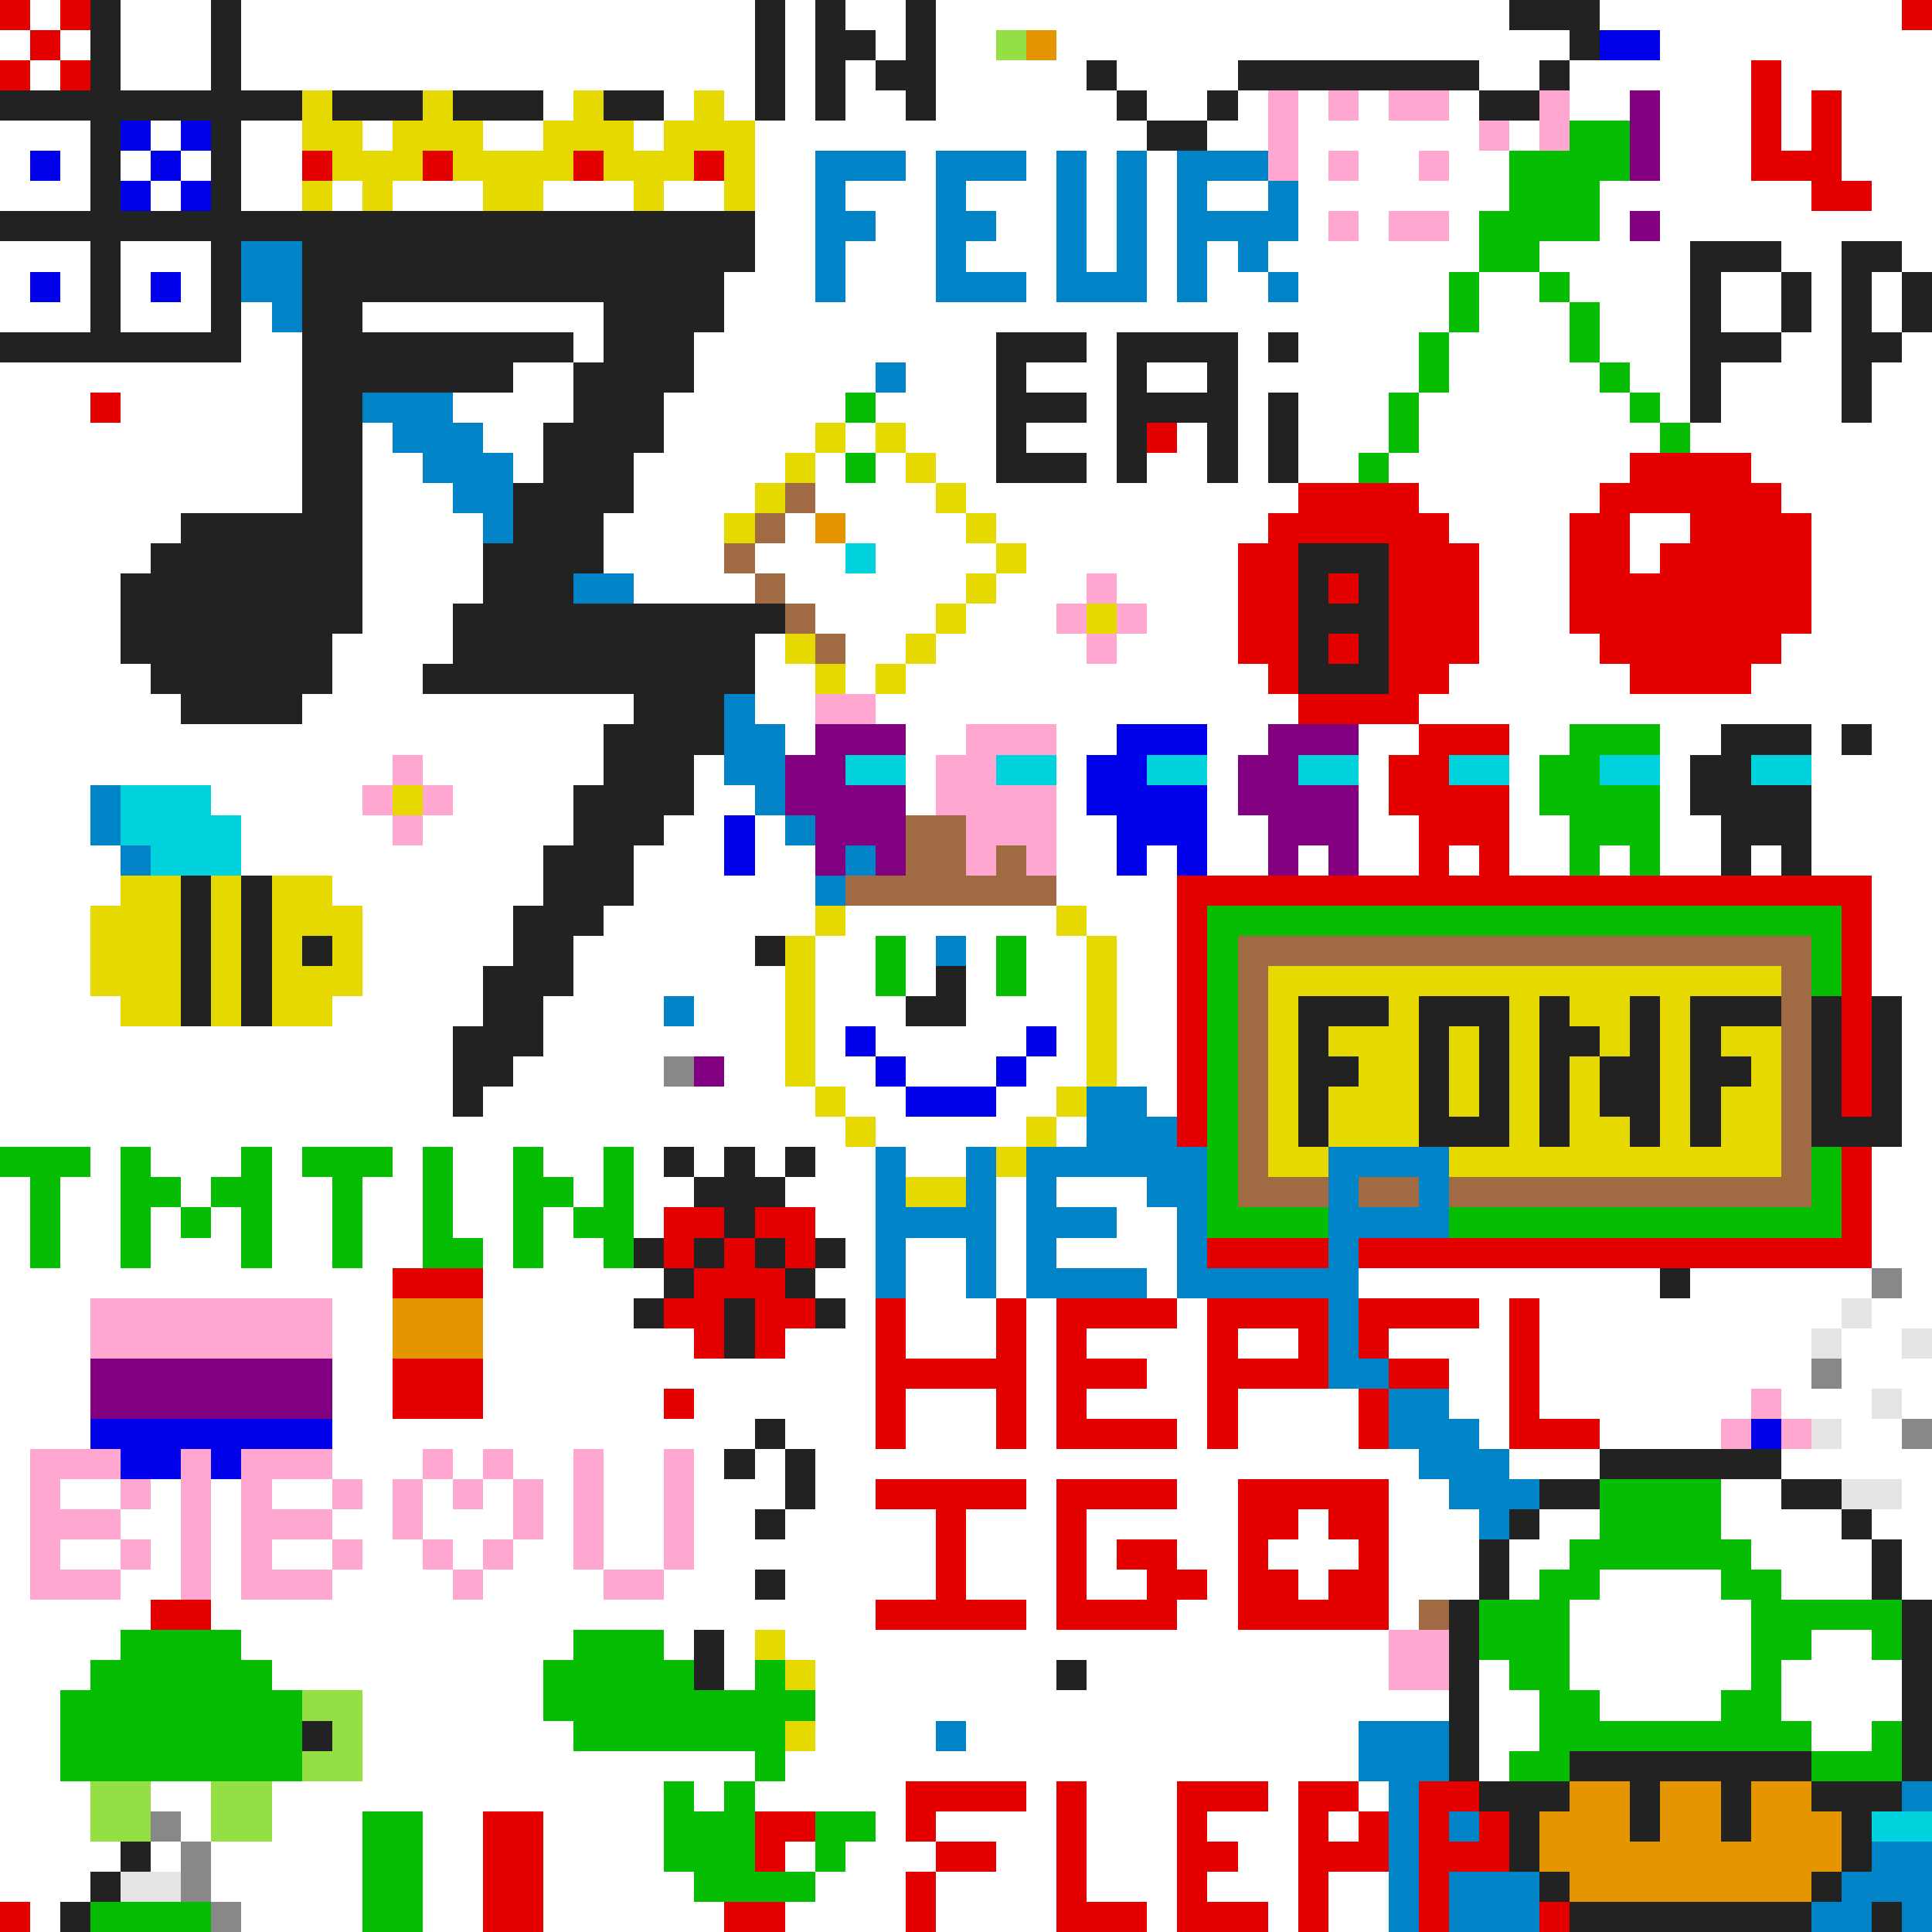 <svg xmlns="http://www.w3.org/2000/svg" viewBox="0 -0.5 64 64" shape-rendering="crispEdges">
<rect x="0" y="-0.5" width="64" height="64" fill="#333333" stroke="none"/>
<path stroke="#e50000" d="M0 0h1M2 0h1M63 0h1M1 1h1M0 2h1M2 2h1M58 2h1M58 3h1M60 3h1M58 4h1M60 4h1M10 5h1M14 5h1M19 5h1M23 5h1M58 5h3M60 6h2M3 13h1M38 14h1M54 15h4M43 16h4M53 16h6M42 17h6M52 17h2M56 17h4M41 18h2M46 18h3M52 18h2M55 18h5M41 19h2M44 19h1M46 19h3M52 19h8M41 20h2M46 20h3M52 20h8M41 21h2M44 21h1M46 21h3M53 21h6M42 22h1M46 22h2M54 22h4M43 23h4M47 24h3M46 25h2M46 26h4M47 27h3M47 28h1M49 28h1M39 29h23M39 30h1M61 30h1M39 31h1M61 31h1M39 32h1M61 32h1M39 33h1M61 33h1M39 34h1M61 34h1M39 35h1M61 35h1M39 36h1M61 36h1M39 37h1M61 38h1M61 39h1M22 40h2M25 40h2M61 40h1M22 41h1M24 41h1M26 41h1M40 41h4M45 41h17M13 42h3M23 42h3M22 43h2M25 43h2M29 43h1M33 43h1M35 43h4M40 43h4M45 43h4M50 43h1M23 44h1M25 44h1M29 44h1M33 44h1M35 44h1M40 44h1M43 44h1M45 44h1M50 44h1M13 45h3M29 45h5M35 45h3M40 45h4M46 45h2M50 45h1M13 46h3M22 46h1M29 46h1M33 46h1M35 46h1M40 46h1M45 46h1M50 46h1M29 47h1M33 47h1M35 47h4M40 47h1M45 47h1M50 47h3M29 49h5M35 49h4M41 49h5M31 50h1M35 50h1M41 50h2M44 50h2M31 51h1M35 51h1M37 51h2M41 51h1M45 51h1M31 52h1M35 52h1M38 52h2M41 52h2M44 52h2M5 53h2M29 53h5M35 53h4M41 53h5M30 59h4M35 59h1M39 59h3M43 59h2M47 59h2M16 60h2M25 60h2M30 60h1M35 60h1M39 60h1M43 60h1M45 60h1M47 60h1M49 60h1M16 61h2M25 61h1M31 61h2M35 61h1M39 61h2M43 61h3M47 61h3M16 62h2M30 62h1M35 62h1M39 62h1M43 62h1M47 62h1M0 63h1M16 63h2M24 63h2M30 63h1M35 63h3M39 63h3M43 63h1M47 63h1M51 63h1" />
<path stroke="#ffffff" d="M1 0h1M4 0h3M8 0h17M26 0h1M28 0h2M31 0h19M53 0h10M0 1h1M2 1h1M4 1h3M8 1h17M26 1h1M29 1h1M31 1h2M35 1h17M55 1h9M1 2h1M4 2h3M8 2h17M26 2h1M28 2h1M31 2h5M37 2h4M49 2h2M52 2h6M59 2h5M18 3h1M22 3h1M24 3h1M26 3h1M28 3h2M31 3h6M38 3h2M41 3h1M43 3h1M45 3h1M48 3h1M52 3h2M55 3h3M59 3h1M61 3h3M0 4h3M5 4h1M8 4h2M12 4h1M16 4h2M21 4h1M25 4h13M40 4h2M43 4h6M50 4h1M55 4h3M59 4h1M61 4h3M0 5h1M2 5h1M4 5h1M6 5h1M8 5h2M25 5h2M30 5h1M34 5h1M36 5h1M38 5h1M43 5h1M45 5h2M48 5h2M55 5h3M61 5h3M0 6h3M5 6h1M8 6h2M11 6h1M13 6h3M18 6h3M22 6h2M25 6h2M28 6h3M32 6h3M36 6h1M38 6h1M40 6h2M43 6h7M53 6h7M62 6h2M25 7h2M29 7h2M33 7h2M36 7h1M38 7h1M43 7h1M45 7h1M48 7h1M53 7h1M55 7h9M0 8h3M4 8h3M25 8h2M28 8h3M32 8h3M36 8h1M38 8h1M40 8h1M42 8h7M51 8h5M59 8h2M63 8h1M0 9h1M2 9h1M4 9h1M6 9h1M24 9h3M28 9h3M34 9h1M38 9h1M40 9h2M43 9h5M49 9h2M52 9h4M57 9h2M60 9h1M62 9h1M0 10h3M4 10h3M8 10h1M12 10h8M24 10h24M49 10h3M53 10h3M57 10h2M60 10h1M62 10h1M8 11h2M19 11h1M23 11h10M36 11h1M41 11h1M43 11h4M48 11h4M53 11h3M59 11h2M63 11h1M0 12h10M17 12h2M23 12h6M30 12h3M34 12h3M38 12h2M41 12h6M48 12h5M54 12h2M57 12h4M62 12h2M0 13h3M4 13h6M15 13h4M22 13h6M29 13h4M36 13h1M41 13h1M43 13h3M47 13h7M55 13h1M57 13h4M62 13h2M0 14h10M12 14h1M16 14h2M22 14h5M28 14h1M30 14h3M34 14h3M39 14h1M41 14h1M43 14h3M47 14h8M56 14h8M0 15h10M12 15h2M17 15h1M21 15h5M27 15h1M29 15h1M31 15h2M36 15h1M38 15h2M41 15h1M43 15h2M46 15h8M58 15h6M0 16h10M12 16h3M21 16h4M27 16h4M32 16h11M47 16h6M59 16h5M0 17h6M12 17h4M20 17h4M26 17h1M28 17h4M33 17h9M48 17h4M54 17h2M60 17h4M0 18h5M12 18h4M20 18h4M25 18h3M29 18h4M34 18h7M49 18h3M54 18h1M60 18h4M0 19h4M12 19h4M21 19h4M26 19h6M33 19h3M37 19h4M49 19h3M60 19h4M0 20h4M12 20h3M27 20h4M32 20h3M38 20h3M49 20h3M60 20h4M0 21h4M11 21h4M25 21h1M28 21h2M31 21h5M37 21h4M49 21h4M59 21h5M0 22h5M11 22h3M25 22h2M28 22h1M30 22h12M48 22h6M58 22h6M0 23h6M10 23h11M25 23h2M29 23h14M47 23h17M0 24h20M26 24h1M30 24h2M35 24h2M40 24h2M45 24h2M50 24h2M55 24h2M60 24h1M62 24h2M0 25h13M14 25h6M23 25h1M30 25h1M35 25h1M40 25h1M45 25h1M50 25h1M55 25h1M60 25h4M0 26h3M7 26h5M15 26h4M23 26h2M30 26h1M35 26h1M40 26h1M45 26h1M50 26h1M55 26h1M60 26h4M0 27h3M8 27h5M14 27h5M22 27h2M25 27h1M35 27h2M40 27h2M45 27h2M50 27h2M55 27h2M60 27h4M0 28h4M8 28h10M21 28h3M25 28h2M35 28h2M38 28h1M40 28h2M43 28h1M45 28h2M48 28h1M50 28h2M53 28h1M55 28h2M58 28h1M60 28h4M0 29h4M11 29h7M21 29h6M35 29h4M62 29h2M0 30h3M12 30h5M20 30h7M28 30h7M36 30h3M62 30h2M0 31h3M12 31h5M19 31h6M27 31h2M30 31h1M32 31h1M34 31h2M37 31h2M62 31h2M0 32h3M12 32h4M19 32h7M27 32h2M30 32h1M32 32h1M34 32h2M37 32h2M62 32h2M0 33h4M11 33h5M18 33h4M23 33h3M27 33h3M32 33h4M37 33h2M63 33h1M0 34h15M18 34h8M27 34h1M29 34h5M35 34h1M37 34h2M63 34h1M0 35h15M17 35h5M24 35h2M27 35h2M30 35h3M34 35h2M37 35h2M63 35h1M0 36h15M16 36h11M28 36h2M33 36h2M38 36h1M63 36h1M0 37h28M29 37h5M35 37h1M63 37h1M3 38h1M5 38h3M9 38h1M13 38h1M15 38h2M18 38h2M21 38h1M23 38h1M25 38h1M27 38h2M30 38h2M62 38h2M0 39h1M2 39h2M6 39h1M9 39h2M12 39h2M15 39h2M19 39h1M21 39h2M26 39h3M33 39h1M35 39h3M62 39h2M0 40h1M2 40h2M5 40h1M7 40h1M9 40h2M12 40h2M15 40h2M18 40h1M21 40h1M27 40h2M33 40h1M37 40h2M62 40h2M0 41h1M2 41h2M5 41h3M9 41h2M12 41h2M16 41h1M18 41h2M28 41h1M30 41h2M33 41h1M35 41h4M62 41h2M0 42h13M16 42h6M27 42h2M30 42h2M33 42h1M38 42h1M45 42h10M56 42h6M63 42h1M0 43h3M11 43h2M16 43h5M28 43h1M30 43h3M34 43h1M39 43h1M49 43h1M51 43h10M62 43h2M0 44h3M11 44h2M16 44h7M26 44h3M30 44h3M34 44h1M36 44h4M41 44h2M46 44h4M51 44h9M61 44h2M0 45h3M11 45h2M16 45h13M34 45h1M38 45h2M48 45h2M51 45h9M61 45h3M0 46h3M11 46h2M16 46h6M23 46h6M30 46h3M34 46h1M36 46h4M41 46h4M48 46h2M51 46h7M59 46h3M63 46h1M0 47h3M11 47h14M26 47h3M30 47h3M34 47h1M39 47h1M41 47h4M49 47h1M53 47h4M61 47h2M0 48h1M11 48h3M15 48h1M17 48h2M20 48h2M23 48h1M25 48h1M27 48h20M50 48h3M59 48h5M0 49h1M2 49h2M5 49h1M7 49h1M9 49h2M12 49h1M14 49h1M16 49h1M18 49h1M20 49h2M23 49h3M27 49h2M34 49h1M39 49h2M46 49h2M57 49h2M63 49h1M0 50h1M4 50h2M7 50h1M11 50h2M14 50h3M18 50h1M20 50h2M23 50h2M26 50h5M32 50h3M36 50h5M43 50h1M46 50h3M51 50h2M57 50h4M62 50h2M0 51h1M2 51h2M5 51h1M7 51h1M9 51h2M12 51h2M15 51h1M17 51h2M20 51h2M23 51h8M32 51h3M36 51h1M39 51h2M42 51h3M46 51h3M50 51h2M58 51h4M63 51h1M0 52h1M4 52h2M7 52h1M11 52h4M16 52h4M22 52h3M26 52h5M32 52h3M36 52h2M40 52h1M43 52h1M46 52h3M50 52h1M53 52h4M59 52h3M63 52h1M0 53h5M7 53h22M34 53h1M39 53h2M46 53h1M52 53h6M0 54h4M8 54h11M22 54h1M24 54h1M26 54h20M52 54h6M60 54h2M0 55h3M9 55h9M24 55h1M27 55h8M36 55h10M49 55h1M52 55h6M59 55h4M0 56h2M12 56h6M27 56h21M49 56h2M53 56h4M59 56h4M0 57h2M12 57h7M27 57h4M32 57h13M49 57h2M60 57h2M0 58h2M12 58h13M26 58h19M49 58h1M0 59h3M5 59h2M9 59h13M23 59h1M25 59h5M34 59h1M36 59h3M42 59h1M45 59h1M0 60h3M6 60h1M9 60h3M14 60h2M18 60h4M29 60h1M31 60h4M36 60h3M40 60h3M44 60h1M0 61h4M5 61h1M7 61h5M14 61h2M18 61h4M26 61h1M28 61h3M33 61h2M36 61h3M41 61h2M0 62h3M7 62h5M14 62h2M18 62h5M27 62h3M31 62h4M36 62h3M40 62h3M44 62h2M1 63h1M8 63h4M14 63h2M18 63h6M26 63h4M31 63h4M38 63h1M42 63h1M44 63h2" />
<path stroke="#222222" d="M3 0h1M7 0h1M25 0h1M27 0h1M30 0h1M50 0h3M3 1h1M7 1h1M25 1h1M27 1h2M30 1h1M52 1h1M3 2h1M7 2h1M25 2h1M27 2h1M29 2h2M36 2h1M41 2h8M51 2h1M0 3h10M11 3h3M15 3h3M20 3h2M25 3h1M27 3h1M30 3h1M37 3h1M40 3h1M49 3h2M3 4h1M7 4h1M38 4h2M3 5h1M7 5h1M3 6h1M7 6h1M0 7h25M3 8h1M7 8h1M10 8h15M56 8h3M61 8h2M3 9h1M7 9h1M10 9h14M56 9h1M59 9h1M61 9h1M63 9h1M3 10h1M7 10h1M10 10h2M20 10h4M56 10h1M59 10h1M61 10h1M63 10h1M0 11h8M10 11h9M20 11h3M33 11h3M37 11h4M42 11h1M56 11h3M61 11h2M10 12h7M19 12h4M33 12h1M37 12h1M40 12h1M56 12h1M61 12h1M10 13h2M19 13h3M33 13h3M37 13h4M42 13h1M56 13h1M61 13h1M10 14h2M18 14h4M33 14h1M37 14h1M40 14h1M42 14h1M10 15h2M18 15h3M33 15h3M37 15h1M40 15h1M42 15h1M10 16h2M17 16h4M6 17h6M17 17h3M5 18h7M16 18h4M43 18h3M4 19h8M16 19h3M43 19h1M45 19h1M4 20h8M15 20h11M43 20h3M4 21h7M15 21h10M43 21h1M45 21h1M5 22h6M14 22h11M43 22h3M6 23h4M21 23h3M20 24h4M57 24h3M61 24h1M20 25h3M56 25h2M19 26h4M56 26h4M19 27h3M57 27h3M18 28h3M57 28h1M59 28h1M6 29h1M8 29h1M18 29h3M6 30h1M8 30h1M17 30h3M6 31h1M8 31h1M10 31h1M17 31h2M25 31h1M6 32h1M8 32h1M16 32h3M31 32h1M6 33h1M8 33h1M16 33h2M30 33h2M43 33h3M47 33h3M51 33h1M54 33h1M56 33h3M60 33h1M62 33h1M15 34h3M43 34h1M47 34h1M49 34h1M51 34h2M54 34h1M56 34h1M60 34h1M62 34h1M15 35h2M43 35h2M47 35h1M49 35h1M51 35h1M53 35h2M56 35h2M60 35h1M62 35h1M15 36h1M43 36h1M47 36h1M49 36h1M51 36h1M53 36h2M56 36h1M60 36h1M62 36h1M43 37h1M47 37h3M51 37h1M54 37h1M56 37h1M60 37h3M22 38h1M24 38h1M26 38h1M23 39h3M24 40h1M21 41h1M23 41h1M25 41h1M27 41h1M22 42h1M26 42h1M55 42h1M21 43h1M24 43h1M27 43h1M24 44h1M25 47h1M24 48h1M26 48h1M53 48h6M26 49h1M51 49h2M59 49h2M25 50h1M50 50h1M61 50h1M49 51h1M62 51h1M25 52h1M49 52h1M62 52h1M48 53h1M63 53h1M23 54h1M48 54h1M63 54h1M23 55h1M35 55h1M48 55h1M63 55h1M48 56h1M63 56h1M10 57h1M48 57h1M63 57h1M48 58h1M52 58h8M63 58h1M49 59h3M54 59h1M57 59h1M60 59h3M50 60h1M54 60h1M57 60h1M61 60h1M4 61h1M50 61h1M61 61h1M3 62h1M51 62h1M60 62h1M2 63h1M52 63h8M62 63h1" />
<path stroke="#94e044" d="M33 1h1M10 56h2M11 57h1M10 58h2M3 59h2M7 59h2M3 60h2M7 60h2" />
<path stroke="#e59500" d="M34 1h1M27 17h1M13 43h3M13 44h3M52 59h2M55 59h2M58 59h2M51 60h3M55 60h2M58 60h3M51 61h10M52 62h8" />
<path stroke="#0000ea" d="M53 1h2M4 4h1M6 4h1M1 5h1M5 5h1M4 6h1M6 6h1M1 9h1M5 9h1M37 24h3M36 25h2M36 26h4M24 27h1M37 27h3M24 28h1M37 28h1M39 28h1M28 34h1M34 34h1M29 35h1M33 35h1M30 36h3M3 47h8M58 47h1M4 48h2M7 48h1" />
<path stroke="#e5d900" d="M10 3h1M14 3h1M19 3h1M23 3h1M10 4h2M13 4h3M18 4h3M22 4h3M11 5h3M15 5h4M20 5h3M24 5h1M10 6h1M12 6h1M16 6h2M21 6h1M24 6h1M27 14h1M29 14h1M26 15h1M30 15h1M25 16h1M31 16h1M24 17h1M32 17h1M33 18h1M32 19h1M31 20h1M36 20h1M26 21h1M30 21h1M27 22h1M29 22h1M13 26h1M4 29h2M7 29h1M9 29h2M3 30h3M7 30h1M9 30h3M27 30h1M35 30h1M3 31h3M7 31h1M9 31h1M11 31h1M26 31h1M36 31h1M3 32h3M7 32h1M9 32h3M26 32h1M36 32h1M42 32h17M4 33h2M7 33h1M9 33h2M26 33h1M36 33h1M42 33h1M46 33h1M50 33h1M52 33h2M55 33h1M26 34h1M36 34h1M42 34h1M44 34h3M48 34h1M50 34h1M53 34h1M55 34h1M57 34h2M26 35h1M36 35h1M42 35h1M45 35h2M48 35h1M50 35h1M52 35h1M55 35h1M58 35h1M27 36h1M35 36h1M42 36h1M44 36h3M48 36h1M50 36h1M52 36h1M55 36h1M57 36h2M28 37h1M34 37h1M42 37h1M44 37h3M50 37h1M52 37h2M55 37h1M57 37h2M33 38h1M42 38h2M48 38h11M30 39h2M25 54h1M26 55h1M26 57h1" />
<path stroke="#ffa7d1" d="M42 3h1M44 3h1M46 3h2M51 3h1M42 4h1M49 4h1M51 4h1M42 5h1M44 5h1M47 5h1M44 7h1M46 7h2M36 19h1M35 20h1M37 20h1M36 21h1M27 23h2M32 24h3M13 25h1M31 25h2M12 26h1M14 26h1M31 26h4M13 27h1M32 27h3M32 28h1M34 28h1M3 43h8M3 44h8M58 46h1M57 47h1M59 47h1M1 48h3M6 48h1M8 48h3M14 48h1M16 48h1M19 48h1M22 48h1M1 49h1M4 49h1M6 49h1M8 49h1M11 49h1M13 49h1M15 49h1M17 49h1M19 49h1M22 49h1M1 50h3M6 50h1M8 50h3M13 50h1M17 50h1M19 50h1M22 50h1M1 51h1M4 51h1M6 51h1M8 51h1M11 51h1M14 51h1M16 51h1M19 51h1M22 51h1M1 52h3M6 52h1M8 52h3M15 52h1M20 52h2M46 54h2M46 55h2" />
<path stroke="#820080" d="M54 3h1M54 4h1M54 5h1M54 7h1M27 24h3M42 24h3M26 25h2M41 25h2M26 26h4M41 26h4M27 27h3M42 27h3M27 28h1M29 28h1M42 28h1M44 28h1M23 35h1M3 45h8M3 46h8" />
<path stroke="#05be03" d="M52 4h2M50 5h4M50 6h3M49 7h4M49 8h2M48 9h1M51 9h1M48 10h1M52 10h1M47 11h1M52 11h1M47 12h1M53 12h1M28 13h1M46 13h1M54 13h1M46 14h1M55 14h1M28 15h1M45 15h1M52 24h3M51 25h2M51 26h4M52 27h3M52 28h1M54 28h1M40 30h21M29 31h1M33 31h1M40 31h1M60 31h1M29 32h1M33 32h1M40 32h1M60 32h1M40 33h1M40 34h1M40 35h1M40 36h1M40 37h1M0 38h3M4 38h1M8 38h1M10 38h3M14 38h1M17 38h1M20 38h1M40 38h1M60 38h1M1 39h1M4 39h2M7 39h2M11 39h1M14 39h1M17 39h2M20 39h1M40 39h1M60 39h1M1 40h1M4 40h1M6 40h1M8 40h1M11 40h1M14 40h1M17 40h1M19 40h2M40 40h4M48 40h13M1 41h1M4 41h1M8 41h1M11 41h1M14 41h2M17 41h1M20 41h1M53 49h4M53 50h4M52 51h6M51 52h2M57 52h2M49 53h3M58 53h5M4 54h4M19 54h3M49 54h3M58 54h2M62 54h1M3 55h6M18 55h5M25 55h1M50 55h2M58 55h1M2 56h8M18 56h9M51 56h2M57 56h2M2 57h8M19 57h7M51 57h9M62 57h1M2 58h8M25 58h1M50 58h2M60 58h3M22 59h1M24 59h1M12 60h2M22 60h3M27 60h2M12 61h2M22 61h3M27 61h1M12 62h2M23 62h4M3 63h4M12 63h2" />
<path stroke="#0083c7" d="M27 5h3M31 5h3M35 5h1M37 5h1M39 5h3M27 6h1M31 6h1M35 6h1M37 6h1M39 6h1M42 6h1M27 7h2M31 7h2M35 7h1M37 7h1M39 7h4M8 8h2M27 8h1M31 8h1M35 8h1M37 8h1M39 8h1M41 8h1M8 9h2M27 9h1M31 9h3M35 9h3M39 9h1M42 9h1M9 10h1M29 12h1M12 13h3M13 14h3M14 15h3M15 16h2M16 17h1M19 19h2M24 23h1M24 24h2M24 25h2M3 26h1M25 26h1M3 27h1M26 27h1M4 28h1M28 28h1M27 29h1M31 31h1M22 33h1M36 36h2M36 37h3M29 38h1M32 38h1M34 38h6M44 38h4M29 39h1M32 39h1M34 39h1M38 39h2M44 39h1M47 39h1M29 40h4M34 40h3M39 40h1M44 40h4M29 41h1M32 41h1M34 41h1M39 41h1M44 41h1M29 42h1M32 42h1M34 42h4M39 42h6M44 43h1M44 44h1M44 45h2M46 46h2M46 47h3M47 48h3M48 49h3M49 50h1M31 57h1M45 57h3M45 58h3M46 59h1M63 59h1M46 60h1M48 60h1M46 61h1M62 61h2M46 62h1M48 62h3M61 62h3M46 63h1M48 63h3M60 63h2M63 63h1" />
<path stroke="#a06a42" d="M26 16h1M25 17h1M24 18h1M25 19h1M26 20h1M27 21h1M30 27h2M30 28h2M33 28h1M28 29h7M41 31h19M41 32h1M59 32h1M41 33h1M59 33h1M41 34h1M59 34h1M41 35h1M59 35h1M41 36h1M59 36h1M41 37h1M59 37h1M41 38h1M59 38h1M41 39h3M45 39h2M48 39h12M47 53h1" />
<path stroke="#00d3dd" d="M28 18h1M28 25h2M33 25h2M38 25h2M43 25h2M48 25h2M53 25h2M58 25h2M4 26h3M4 27h4M5 28h3M62 60h2" />
<path stroke="#888888" d="M22 35h1M62 42h1M60 45h1M63 47h1M5 60h1M6 61h1M6 62h1M7 63h1" />
<path stroke="#e4e4e4" d="M61 43h1M60 44h1M63 44h1M62 46h1M60 47h1M61 49h2M4 62h2" />
</svg>